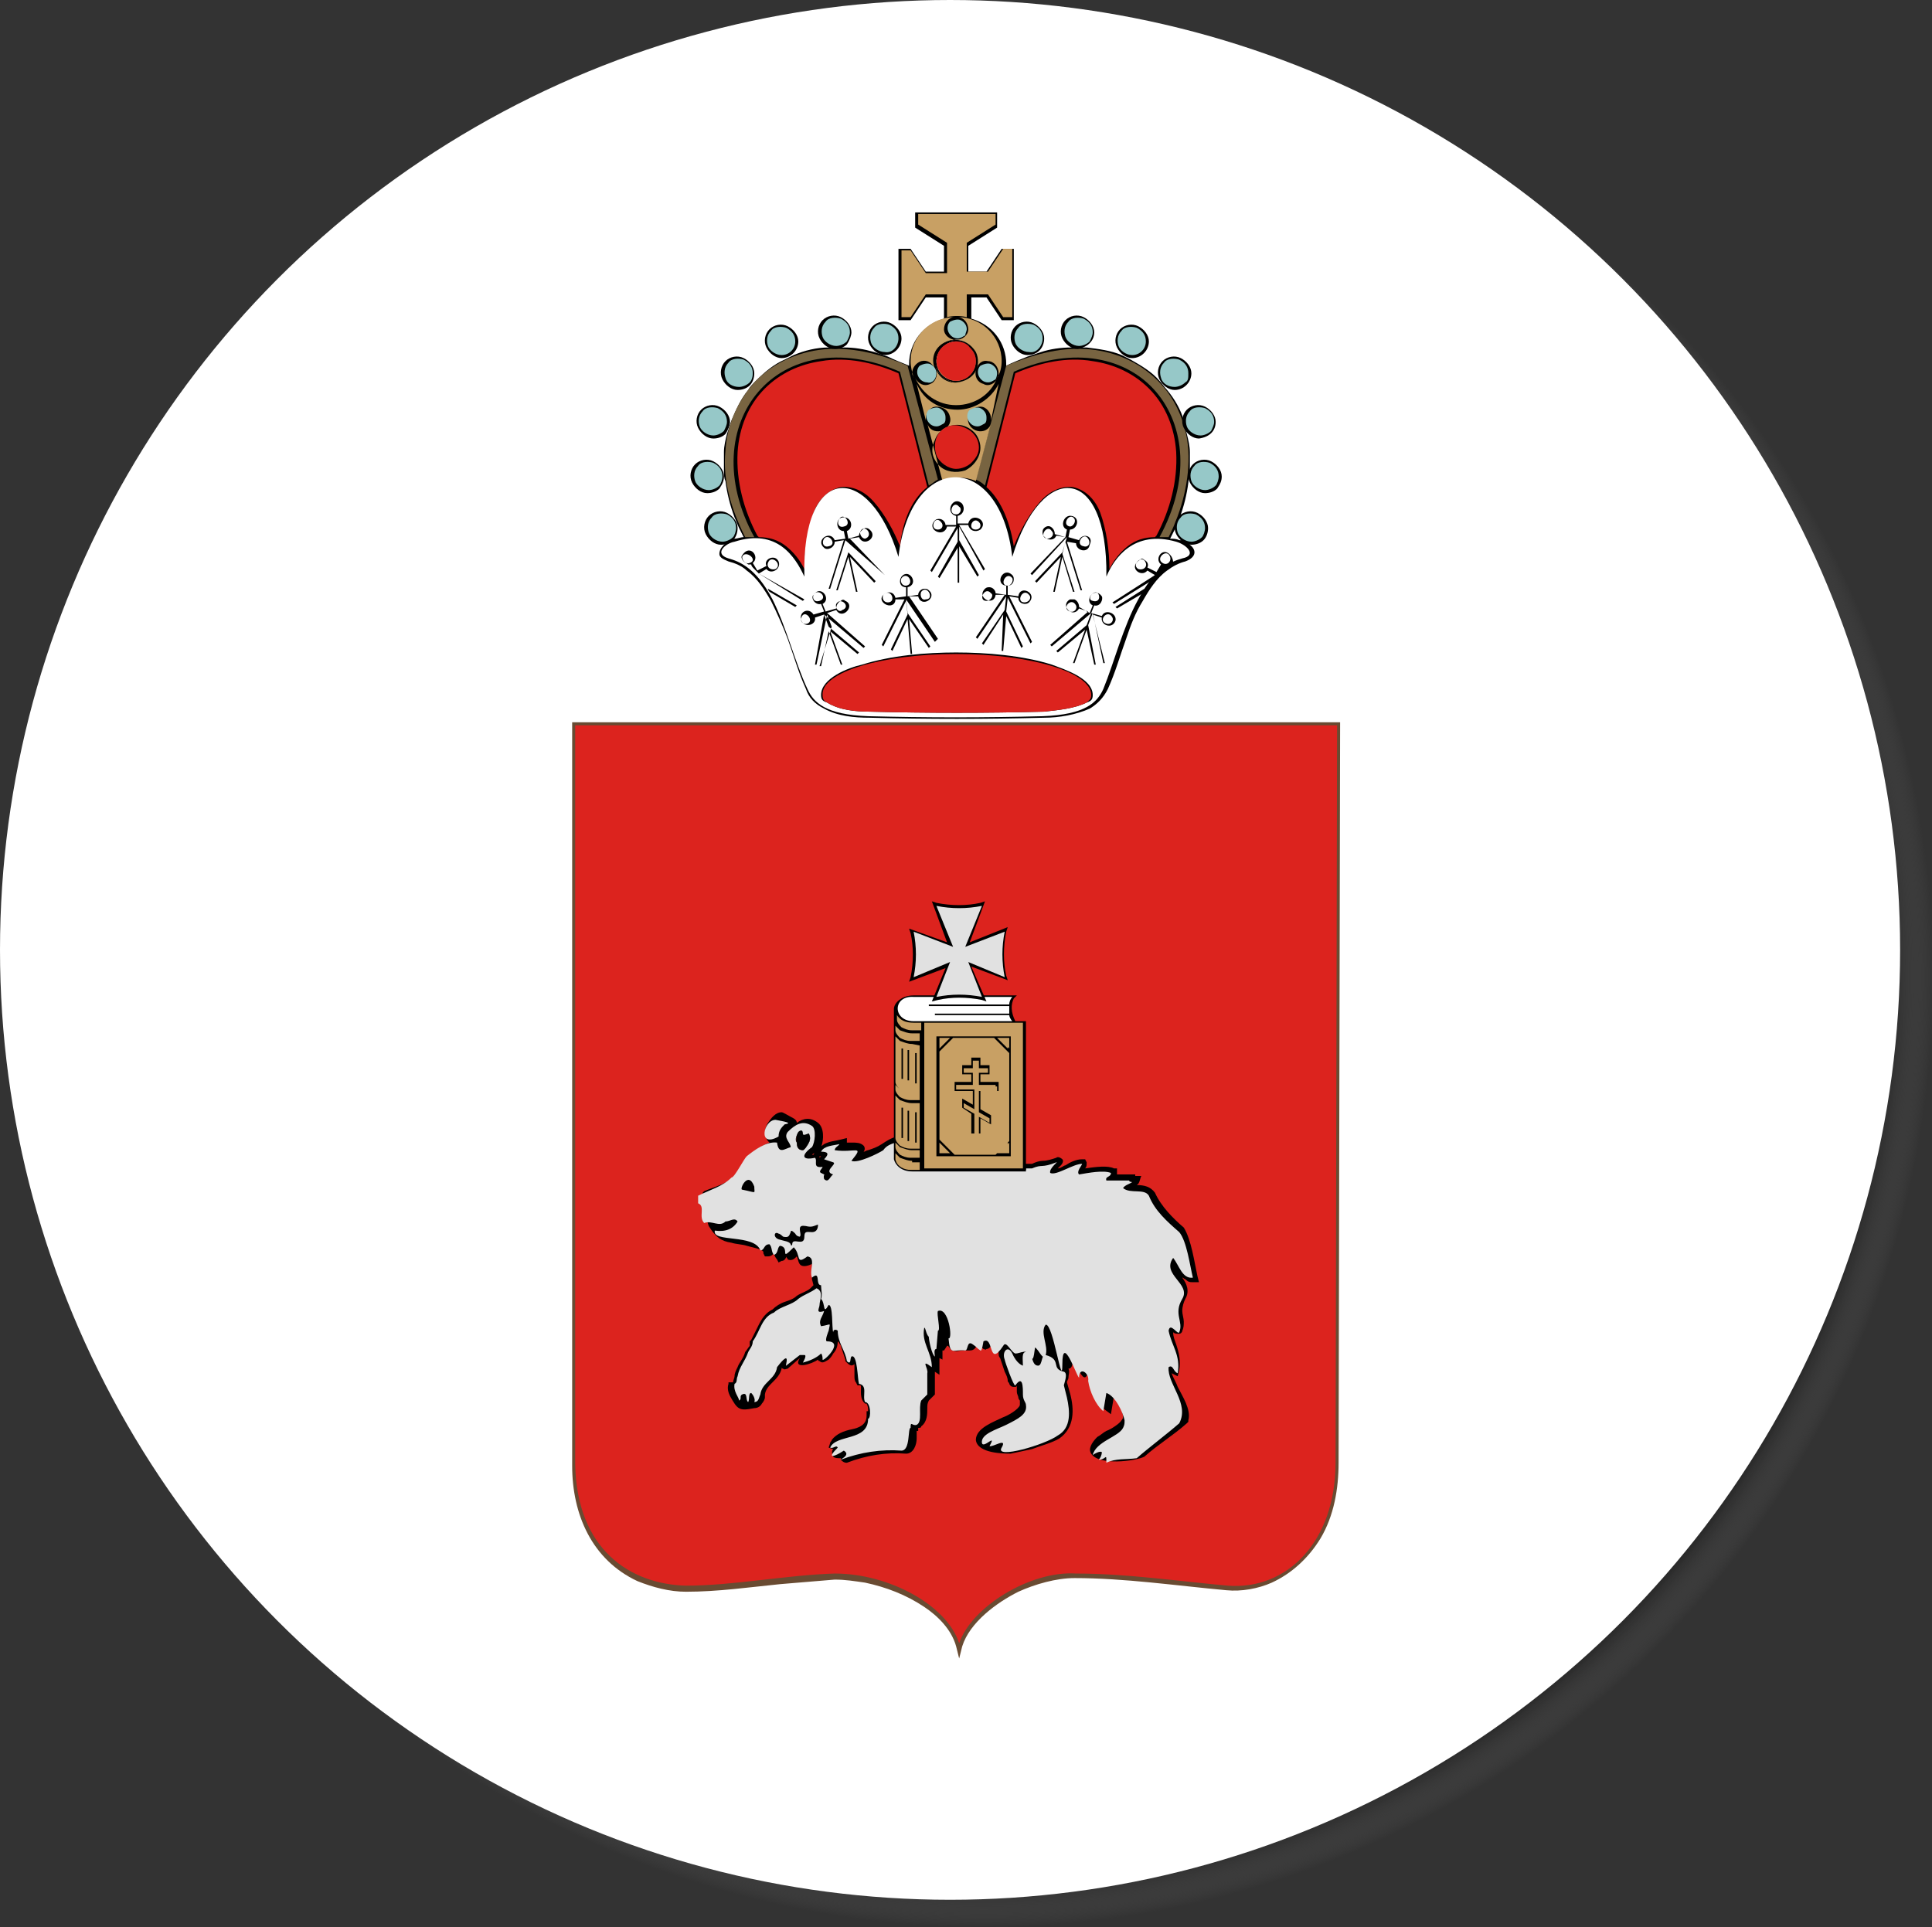 <?xml version="1.0" encoding="utf-8"?>
<!-- Generator: Adobe Illustrator 22.0.1, SVG Export Plug-In . SVG Version: 6.00 Build 0)  -->
<svg version="1.1" id="Слой_1" xmlns="http://www.w3.org/2000/svg" xmlns:xlink="http://www.w3.org/1999/xlink" x="0px" y="0px"
	 viewBox="0 0 127.3 127" style="enable-background:new 0 0 127.3 127;" xml:space="preserve">
<rect x="0" y="0" width="127.3" height="127" fill="#333333" stroke="none"/>
<style type="text/css">
	.st0{fill:url(#SVGID_1_);}
	.st1{fill:#FFFFFF;}
	.st2{fill:#694B32;}
	.st3{fill:#DC231E;}
	.st4{fill:#E1E1E1;}
	.st5{fill:#C8A064;}
	.st6{clip-path:url(#SVGID_3_);}
	.st7{fill:#786441;}
	.st8{fill:#96C8C8;}
</style>
<radialGradient id="SVGID_1_" cx="64.8" cy="2586.747" r="62.6" gradientTransform="matrix(1 0 0 1 0 -2522.347)" gradientUnits="userSpaceOnUse">
	<stop  offset="0.949" style="stop-color:#212121"/>
	<stop  offset="1" style="stop-color:#606060;stop-opacity:0"/>
</radialGradient>
<circle class="st0" cx="64.8" cy="64.4" r="62.6"/>
<circle class="st1" cx="62.6" cy="62.6" r="62.6"/>
<g>
	<path class="st2" d="M88.3,47.6H37.7v49c0,3.2,1.3,6.2,4.3,7.6c1,0.4,2.1,0.7,3.2,0.7h0c2.1,0,4.2-0.3,6.2-0.5
		c1.2-0.1,2.4-0.2,3.6-0.3c0.7,0,1.3,0.1,2,0.2c1.4,0.3,2.7,0.8,3.9,1.6c0.9,0.6,1.8,1.5,2.1,2.6l0.2,0.8l0.2-0.8
		c0.5-1.6,2.3-2.9,3.7-3.6c1.1-0.5,2.5-0.9,3.7-0.9h0c3.3,0,6.7,0.5,10,0.8c1,0.1,2.1-0.1,3-0.5c1.3-0.6,2.4-1.6,3.2-2.9
		c0.9-1.5,1.2-3.3,1.2-5L88.3,47.6z M53.3,75.3c-0.1,0.2-0.3,0.5-0.4,0.5c-0.3,0-0.4-0.2-0.4-0.5c0-0.2-0.1-0.4,0.1-0.7
		c0.1-0.1,0.3-0.2,0.3,0.1c0,0.2,0.3,0,0.4,0C53.4,74.9,53.4,75.1,53.3,75.3L53.3,75.3z M53.3,75.3"/>
	<path class="st3" d="M88.1,47.8H37.9v48.7c0.1,5.6,3.6,7.9,7.3,8c3.1,0,6.6-0.7,9.8-0.8c3.6,0,7.4,2.1,8.2,4.6
		c0.8-2.4,4.7-4.8,7.7-4.6c3.3,0,6.7,0.5,10,0.8c3.9,0.3,7.1-2.9,7.1-8.1L88.1,47.8z M53.3,74.8c0.1,0.1,0.1,0.3,0,0.5
		c-0.1,0.2-0.3,0.5-0.4,0.5c-0.3,0-0.4-0.2-0.4-0.5c0-0.2-0.1-0.4,0.1-0.7c0.1-0.1,0.3-0.2,0.3,0.1C52.9,74.9,53.2,74.7,53.3,74.8
		L53.3,74.8z M53.3,74.8"/>
	<path d="M78.6,84.5l0.4,0l-0.1-0.4c-0.2-0.9-0.4-2.4-0.9-3.2l0,0l0,0c-0.7-0.6-1.5-1.4-1.9-2.3l0,0l0,0c-0.3-0.4-0.7-0.5-1.2-0.5h0
		c0.2-0.1,0.2-0.4,0.3-0.6h-0.4l0-0.1l-1.2,0c0-0.1,0-0.1,0-0.2v-0.2L73.4,77c-0.4-0.2-1.2-0.1-1.9,0c0.1-0.1,0.1-0.2,0.1-0.4
		l-0.1-0.2l-0.2,0c-0.4,0-0.8,0.2-1.1,0.4c-0.1,0-0.3,0.2-0.5,0.2c0,0,0.1-0.1,0.1-0.1l0.1-0.1c0.1-0.1,0.2-0.3,0.1-0.4
		c-0.1-0.1-0.3-0.2-0.4-0.1c-0.3,0.1-0.6,0.2-0.9,0.2c-0.2,0-0.5,0.1-0.7,0.2c-0.1,0-0.2,0-0.3,0l-0.2,0c-0.3-0.1-0.8-0.2-0.9-0.2
		c-0.4-0.1-0.8-0.2-1.2-0.3c-0.2,0-0.4-0.1-0.6-0.2l-0.8-0.2c-0.6-0.2-1.2-0.3-1.8-0.5c-0.1,0-0.3-0.1-0.4-0.1h0
		c-0.3-0.1-0.5-0.1-0.8-0.2l-0.2,0c-0.1,0-0.2,0-0.3-0.1l-0.1,0l-0.2,0l-0.2,0c0,0-0.1,0-0.1,0c-0.1,0-0.2,0-0.3,0c0,0-0.1,0-0.1,0
		c-0.1,0-0.2,0-0.2,0c-0.1,0-0.1,0-0.2,0c-0.4,0.1-0.7,0.3-1,0.5c-0.3,0.2-0.6,0.3-0.9,0.4c-0.1,0-0.2,0.1-0.3,0.1
		c0.1-0.1,0.1-0.3,0-0.4c-0.2-0.2-0.5-0.2-0.7-0.2c-0.1,0-0.2,0-0.4,0c0,0,0,0,0-0.1c0,0,0-0.1,0-0.1V75l-0.4,0.1
		c-0.4,0.1-0.7,0.1-1.1,0.3c-0.1,0.1-0.2,0.1-0.2,0.2c0.2-0.5,0.2-1.3-0.2-1.6c-0.5-0.4-1-0.3-1.4,0c0-0.2-0.2-0.3-0.4-0.4
		c-0.2-0.1-0.5-0.3-0.6-0.3l0,0h0c-0.4,0-0.7,0.4-0.9,0.7c-0.2,0.3-0.3,0.8,0,1.2c0,0,0,0,0.1,0.1c-0.5,0.2-0.9,0.5-1.2,0.7l0,0
		c-0.2,0.1-0.4,0.6-0.5,0.8c-0.1,0.2-0.2,0.3-0.3,0.5l-0.1,0l-0.1,0.1c-0.5,0.6-1.4,0.8-2.1,1.1l-0.1,0.1l0,0.2c0,0.1,0,0.2,0,0.3
		c0,0.1,0,0.1,0,0.2v0.2l0.2,0.1c0,0,0,0,0,0c0.1,0.1,0,0.7,0.2,1.2l0.2,0.3c0.3,0.4,0.6,0.7,1.3,0.8c0.3,0.1,0.7,0.1,1,0.2
		c0.3,0.1,1,0.2,1.1,0.4c0,0,0,0.1,0,0.1l0.1,0.2h0.2c0.2,0,0.3-0.1,0.4-0.2c0,0.1,0.1,0.3,0.2,0.4l0.1,0.2l0.2-0.1
		c0.2,0,0.3-0.2,0.3-0.3c0,0.1,0.1,0.1,0.1,0.2c0.2,0.1,0.4,0,0.5-0.1c0,0,0.1-0.1,0.1-0.1c0.1,0.2,0.1,0.5,0.3,0.6
		c0.2,0.1,0.5,0,0.7-0.1c0,0.1,0,0.3,0,0.4c0,0.2,0,0.4,0,0.6l0.1,0.4l-0.2,0.2c-0.2,0.2-0.6,0.3-0.9,0.5l0,0l0,0
		c-0.2,0.2-0.5,0.3-0.8,0.4c-0.3,0.1-0.6,0.3-0.8,0.5c-0.6,0.3-0.8,0.8-1.1,1.4c-0.1,0.2-0.2,0.4-0.3,0.6l-0.1,0.1l0,0.1
		c0,0.1,0,0.1,0,0.2c-0.1,0.1-0.2,0.3-0.3,0.4l0,0v0c-0.1,0.4-0.4,0.7-0.5,1c-0.1,0.2-0.2,0.4-0.2,0.6c0,0.1-0.1,0.3-0.1,0.4
		L48,91.1l0,0.1c-0.1,0.3,0,0.6,0.1,0.8c0.5,0.9,0.6,1,1.6,0.8c0.2,0,0.4-0.1,0.5-0.3c0.1-0.1,0.2-0.3,0.2-0.4l0-0.1l0-0.1
		c0.1-0.7,0.9-0.9,1.1-1.7l0-0.1c0,0.1,0.1,0.1,0.1,0.1c0.1,0.1,0.2,0,0.3,0l0.8-0.7c-0.5,0.8,0.8,0.4,1.2,0.1c0,0,0,0.1,0.1,0.1
		c0.2,0.2,0.4,0,0.6-0.1c0.1-0.1,0.2-0.2,0.3-0.4c0.2-0.2,0.3-0.5,0.3-0.8l0.1,0.1c0,0.1,0.1,0.1,0.1,0.2c0.1,0.3,0.2,0.6,0.3,0.9
		l0,0.1l0.1,0.1c0.1,0.1,0.3,0.3,0.5,0.1c0,0,0,0,0,0c0,0.1,0,0.2,0,0.3c0,0.2,0,0.4,0,0.5c0,0.1,0,0.3,0.1,0.4l0.1,0.2l0.2,0
		c0,0,0,0,0,0c0.1,0.1-0.1,0.7,0.2,1.1l0.1,0.1l0.1,0c0.1,0.2,0.1,0.3,0.1,0.5h-0.1v0.3c0,0.6-0.5,0.8-1,0.9c-0.5,0.1-1,0.3-1.3,0.7
		c0,0.1-0.1,0.1-0.1,0.2l-0.1,0.3l0.3,0.1h0c-0.1,0.1-0.1,0.3,0,0.5c0.1,0.1,0.3,0.1,0.5,0.1c0,0,0,0,0,0.1c0.1,0.1,0.2,0.2,0.4,0.2
		c1.3-0.5,2.6-0.7,3.9-0.6c0.5,0,0.7-0.6,0.7-1c0-0.1,0-0.3,0-0.4c0,0,0-0.1,0-0.1h0.1v-0.2c0.1,0,0.2,0,0.2-0.1
		c0.4-0.3,0.4-0.8,0.4-1.2c0-0.2,0-0.3,0.1-0.5l0.4-0.4l0-1.5l0.3,0.2l0-0.7c0-0.1,0-0.3,0-0.4l0.2,0.1l0-0.4c0-0.1,0-0.1,0-0.2h0.1
		l0.2-0.3c0.1-0.1,0.2,0.3,0.4,0.3c0.2,0.1,0.4,0,0.6,0c0.2,0,0.3,0,0.5,0c0.3,0,0.4-0.2,0.5-0.4c0.1,0.1,0.3,0.2,0.4,0.3
		c0.1,0,0.1,0.1,0.2,0c0.2,0,0.3-0.2,0.4-0.4c0.1,0.2,0.2,0.5,0.4,0.6l0,0c0,0.2,0,0.3,0.1,0.4c0.1,0.3,0.2,0.6,0.3,0.9
		c0.1,0.2,0.2,0.4,0.2,0.6c0,0.1,0.1,0.1,0.1,0.2c0.1,0.2,0.2,0.2,0.4,0.2c0,0,0.1,0,0.1-0.1c0,0.2,0,0.3,0,0.4
		c0,0.2,0.1,0.3,0.1,0.4c0,0.1,0.1,0.2,0.1,0.2c0,0,0,0,0,0.1c0,0.1,0,0.1,0,0.2c-0.1,0.3-0.8,0.7-1.1,0.8c-0.6,0.3-1.8,0.7-1.8,1.5
		v0c0.1,0.9,1.9,0.9,2.3,0.9c0.5-0.1,0.9-0.2,1.4-0.3c0.5-0.2,1.3-0.4,1.8-0.7c1-0.7,1-1.9,0.7-3l-0.2-0.7c0-0.1,0.1-0.2,0.1-0.3
		c0-0.2,0.1-0.4,0-0.6c0.3,0,0.3-0.5,0.3-0.8v0c0.1,0.1,0.1,0.2,0.1,0.3c0.1,0.2,0.2,0.4,0.2,0.5c0.2,0.3,0.5,1,0.7,0.2
		c0.1,0.7,0.6,2.1,1.1,2.5l0.4,0.3l0.2-1.2c0.3,0.4,0.5,0.8,0.6,1.3c0,0.1,0,0.2-0.1,0.3c-0.1,0.2-0.7,0.6-1,0.7
		c-0.2,0.1-0.4,0.3-0.6,0.4c-0.4,0.4-0.6,0.8-0.4,1.1c0.5,0.8,2.9,0.5,3.5,0.2c0.9-0.8,1.9-1.4,2.8-2.2l0.1-0.1l0-0.1
		c0.2-0.7-0.4-1.6-0.7-2.2c-0.1-0.3-0.3-0.6-0.4-0.9l0,0l0.4,0.2l0.1-0.4c0.1-0.6,0-1.1-0.2-1.7c-0.1-0.3-0.2-0.5-0.2-0.8
		c0.1,0.1,0.2,0.1,0.4,0.1c0.1,0,0.2-0.1,0.2-0.2c0.1-0.2,0.1-0.4,0.1-0.6c0-0.2-0.1-0.5-0.1-0.7c0-0.3,0.1-0.6,0.2-0.8
		c0.3-0.5,0.1-1-0.2-1.4c0.1,0,0.1,0.1,0.2,0.1C78.3,84.5,78.4,84.5,78.6,84.5L78.6,84.5z M54.5,76.8L54.5,76.8L54.5,76.8z
		 M53.3,74.8c0.1,0.1,0.1,0.3,0,0.5c-0.1,0.2-0.3,0.5-0.4,0.5c-0.3,0-0.4-0.2-0.4-0.5c0-0.2-0.1-0.4,0.1-0.7
		c0.1-0.1,0.3-0.2,0.3,0.1C52.9,74.9,53.2,74.7,53.3,74.8L53.3,74.8z M54.1,76.2L54.1,76.2L54,76.3c0,0,0-0.1,0-0.1l0,0H54.1z
		 M53.6,76.1c0,0-0.1,0-0.1,0c0.1-0.1,0.2-0.1,0.2-0.2l0,0L53.6,76.1z M53.6,76.1"/>
	<path class="st4" d="M70.3,92.1l-0.2-0.8c0-0.1,0.3-0.8,0-0.9c-0.9-0.2-0.1-0.8-1.2-1.1c-0.3-0.1-0.2,0.7-0.5,0.7
		c-0.5,0-0.3-1-0.8-0.9c-0.3,0-0.2,0.5-0.2,0.9c0,0-0.4-0.1-0.7-0.8c-0.3-0.6-0.7-0.1-0.5,0.4c0,0.1,0.6,1.8,0.7,1.7
		c0.5-0.7,0.5,0.1,0.5,0.6c0,0.4,0.2,0.5,0.2,0.7c0.1,0.6-0.5,0.9-1.3,1.3c-0.6,0.3-1.7,0.6-1.6,1.2c0.1,0.4,1-0.7,0.5,0.2
		c0.2,0.1,1.2-0.6,0.8,0.1c-0.5,0.8,2.9-0.2,3.7-0.8C70.6,94.1,70.5,93,70.3,92.1L70.3,92.1z M51.1,73.8c-0.8,0-1.2,1.9,0.2,1.1
		c0-0.4,0.2-0.6,0.4-0.8C52.3,74,51.6,73.9,51.1,73.8L51.1,73.8z M77,90.1c0.3-0.2,0.3,0.3,0.6,0.4c0.2-1.2-0.4-1.8-0.6-2.8
		c0.1-0.6,0.6,0.3,0.7,0.1c0.3-0.7-0.4-1.2,0.2-2.2c0.6-1-1.4-1.6-0.6-2.7c0.4,0.5,0.6,1.4,1.3,1.3c-0.2-0.8-0.4-2.4-0.9-3
		c-0.8-0.7-1.6-1.4-2-2.4c-0.3-0.5-1.2-0.1-1.7-0.5c0.1-0.2,0.5-0.3,0.6-0.4c0,0-0.2,0-0.2-0.1l-1.5,0c-0.1-0.3,0.3-0.2,0.3-0.5
		c-0.5-0.2-1.5,0-2.1,0.1c-0.2-0.2,0.2-0.6,0.2-0.7c-0.6,0-1.7,0.8-2.1,0.6c-0.1-0.3,0.6-0.8,0.4-0.7c-1,0.4-0.9,0.1-1.6,0.4
		c-0.1,0-0.2,0-0.4,0v0.1h-7.5c-0.2,0-0.4,0-0.6-0.1c-0.1,0-0.1-0.1-0.2-0.1c0,0-0.1,0-0.1-0.1c0,0-0.1-0.1-0.1-0.1c0,0,0,0,0-0.1
		l0,0c0,0,0,0,0,0l0,0c0-0.1-0.1-0.1-0.1-0.2c0,0,0,0,0,0c0,0,0,0,0-0.1c0-0.1,0-0.1,0-0.2v-0.8c-0.3,0.1-0.6,0.2-0.8,0.5
		c-0.3,0.2-1.7,0.9-2.1,0.7c0.9-1.1,0.2-0.5-1.1-0.7c0-0.2,0.3-0.3,0.3-0.4c-0.4,0.1-1,0.1-1.2,0.5c0.4,0,0.6,0.1,0.2,0.5l0.6,0.2
		c0.3,0.1-0.7,0.6,0,0.8c-0.2,0.1-0.3,0.6-0.6,0.3c-0.1-0.4,0.2-0.2-0.2-0.4c-0.2-0.1,0.1-0.3,0.1-0.4c-0.7,0.1-0.3-0.4-0.5-0.6
		c-0.9,0.2-0.9-0.2-0.2-0.7c0.2-0.3,0.3-1.2,0-1.4c-0.6-0.4-1.1-0.1-1.6,0.4c-0.3,0.4,0.2,0.7,0.2,1c-0.4,0.1-0.8,0.5-0.9-0.3
		c-0.7-0.1-1.5,0.5-2,0.9c-0.2,0.2-0.8,1.4-1,1.4c-0.6,0.6-1.4,0.8-2.2,1.2c0,0.2,0,0.3,0,0.5c0.5,0.2,0,0.9,0.4,1.3
		c0.5-0.2,1,0.3,1.4-0.1c0.3,0,0.6-0.3,0.8,0c-0.3,0.5-0.8,0.7-1.5,0.6c-0.2,0.8,2.6,0.2,3,1.3c0.3,0,0.2-0.4,0.6-0.4
		c0.2,0.2,0.1,0.5,0.3,0.7c0.3-0.1,0.2-0.5,0.4-0.6c0.7,0.1-0.1,1.1,0.9,0.1c0.5,0.5,0.1,1.2,0.9,0.6c0.6,0.1,0.1,0.9,0.3,1.4
		c0.6-0.5,0.2,0.5,0.6,0.5c0,0.3,0.1,0.6,0,0.9c0.3,0.3,0.1,1.1,0.5,0.4c0.3,0,0.2,1.5,0.3,1.8c0-0.2,0.2-0.2,0.3-0.1
		c0,0.8,0.5,1.3,0.6,2c0.3,0.3,0.2-0.2,0.3-0.3c0.4-0.2,0.4,1.5,0.5,1.8c0.6,0.1,0.2,0.8,0.4,1.2c0.4,0,0.4,1.1,0.2,1.1
		c0,1.5-2.1,1-2.5,1.9c0.2,0.1,0.4-0.2,0.5,0c-0.8,0.8-0.2,0.6,0.4,0.2c0.5,0.3-0.3,0.6-0.2,0.6c1.3-0.5,2.7-0.7,4-0.6
		c0.6,0,0.4-1.5,0.6-1.5c0-0.5,0.1-0.1,0.4-0.2c0.4-0.2,0.1-1.1,0.3-1.6l0.4-0.4l0-1.4c0.1-0.3-0.5-1,0.3-0.4c0-1-0.7-1.6-0.5-2.6
		c0.1,0,0.1,0.4,0.3,0.6c0,0.2,0.2,1.2,0.4,1.3c0-0.1-0.1-0.5,0.1-0.5l0.1-1.2c0.2,0-0.1-1.1,0-1.3c0.7-0.3,1,1.9,0.7,1.8
		c0.1,1.2,0.3,0.7,1.1,0.8c0.2,0,0.1-0.7,0.5-0.4c0.3,0.2,0.2,0.2,0.5,0.4c0.1,0.1,0.2-0.6,0.2-0.6c0.7-0.4,0.3,1.8,1.3,0.3
		c0.2-0.4,0.5,0.4,0.8,0.5c0.2,0,0.4-0.1,0.5-0.1c0.6-0.2,0.6,1.3,0.8-0.3c0.3,0.2,0.5,0.9,0.7,0.5c0.2-0.6-0.4-1.5,0-2
		c0.5-0.1,1.1,4.4,1.1,2.6c0-2,0.9,0.7,1.1,0.9c0-0.8,0.7-0.3,0.6,0.2c0.1,0.7,0.5,1.6,1,2l0.2-1.2c0.6,0.2,1.1,1.3,1.2,1.8
		c0,0.2,0,0.3-0.1,0.5c-0.3,0.6-1.8,0.9-2,1.8c0.1-0.1,0.5-0.3,0.6-0.2c0,0.2-0.1,0.4-0.2,0.5c0.5,0,0.5-0.5,0.5,0.2
		c0.6-0.3,1.3-0.2,2-0.3c0.8-0.7,2-1.6,2.8-2.3C78.4,92.5,76.9,91.2,77,90.1L77,90.1z M48.9,78.4c-0.2,0,0.4-1.3,0.8-0.2
		C49.7,78.7,49.9,78.6,48.9,78.4L48.9,78.4z M52.6,74.7c0.1-0.1,0.3-0.2,0.3,0.1c0,0.2,0.3,0,0.4,0c0.1,0.1,0.1,0.3,0,0.5
		c-0.1,0.2-0.3,0.5-0.4,0.5c-0.3,0-0.4-0.2-0.4-0.5C52.4,75.2,52.4,74.9,52.6,74.7L52.6,74.7z M53.5,81.2c-0.3,0-0.5-0.1-0.5,0.3
		c0,0.7-0.8,0-0.8,0.5c0,0.1-0.1,0.1-0.1,0c-0.1-0.2-0.4-0.2-0.7-0.3c-0.5-0.1-0.4-0.6-0.1-0.4c0.1,0,0.3,0.2,0.3,0.2
		c0.4,0.1,0.4-0.1,0.5-0.3c0-0.2,0.2,0,0.3,0.1c0.1,0.2,0.3,0.2,0.3,0.2c0.1-0.1,0-0.3,0-0.5c0-0.3,0.3-0.2,0.4-0.2
		c0.4,0.1,0.5,0,0.8-0.1C53.9,81.1,53.7,81.2,53.5,81.2L53.5,81.2z M54.5,88.4c-0.2,0,0.1-0.7,0.1-0.7c0.1-0.6,0.2-0.4-0.5-0.3
		c-0.2-0.4,0.1-0.6,0.2-1C53.7,86.6,54,86.2,54,86c0-0.3,0.3-0.9-0.2-1.1c-0.4,0.3-0.8,0.4-1.2,0.7c-0.4,0.4-1.2,0.5-1.6,0.9
		c-0.8,0.3-0.9,1.2-1.4,1.9c0,0.3-0.2,0.5-0.3,0.7c-0.2,0.6-0.6,1-0.7,1.6c-0.1,0.2,0,0.4-0.2,0.5c-0.1,0.5,0.3,0.9,0.3,1.1
		c0.2-0.1,0-0.3,0.2-0.4c0.4-0.2,0.2,0.4,0.4,0.5c0.1-0.2,0-0.6,0.2-0.6c0.1,0.1,0.3,0.4,0.2,0.6c0.3,0,0.3-0.3,0.4-0.5
		c0.1-0.8,1-1,1.1-1.8c1-1.3,0.5,0,0.6-0.1l0.9-0.7l0.3,0c0.2,0-0.1,0.5-0.1,0.5c0.4-0.1,0.9-0.3,1.2-0.6c0.1,0.1,0.1,0.3,0.1,0.4
		C54.2,89.8,55.7,88.4,54.5,88.4L54.5,88.4z M54.5,88.4"/>
	<path d="M53.3,75.3c-0.1,0.2-0.3,0.5-0.4,0.5c-0.3,0-0.4-0.2-0.4-0.5c0-0.2-0.1-0.4,0.1-0.7c0.1-0.1,0.3-0.2,0.3,0.1
		c0,0.2,0.3,0,0.4,0C53.4,74.9,53.4,75.1,53.3,75.3L53.3,75.3z M53.3,75.3"/>
	<path d="M66.9,67.3h0.7v9.9h-7.5c-0.7,0-1.1-0.4-1.2-0.8c0-0.1,0-0.1,0-0.2v-9.7c0-0.4,0.5-0.9,1.3-0.9l6.8,0l-0.2,0.2
		C66.6,66.2,66.6,66.7,66.9,67.3L66.9,67.3L66.9,67.3z M66.9,67.3"/>
	<path class="st5" d="M61.9,75.3V76h0.7L61.9,75.3z M61.9,68.4v0.7l0.7-0.7H61.9z M65.6,71.8v-0.3h-1.2v-0.8h0.6v-0.3h-0.6v-0.5
		h-0.3v0.5h-0.6v0.3h0.6v0.8H63v0.3h1.2v1.3l-0.7-0.4V73l0.7,0.4v1.3h0.3v-1.1l0.7,0.4v-0.3l-0.7-0.4v-1.4L65.6,71.8L65.6,71.8z
		 M65.7,68.4l0.7,0.7v-0.7H65.7z M65.6,71.8v-0.3h-1.2v-0.8h0.6v-0.3h-0.6v-0.5h-0.3v0.5h-0.6v0.3h0.6v0.8H63v0.3h1.2v1.3l-0.7-0.4
		V73l0.7,0.4v1.3h0.3v-1.1l0.7,0.4v-0.3l-0.7-0.4v-1.4L65.6,71.8L65.6,71.8z M65.5,68.4h-2.7l-0.9,0.9v5.8l0.3,0.3l0.7,0.7h2.7
		l0.9-0.9v-5.8L65.5,68.4z M65.8,71.9h-1.2v1.2l0.7,0.4v0.6l-0.7-0.4v1H64v-1.3L63.4,73v-0.6l0.7,0.4v-0.9h-1.2v-0.6H64v-0.5h-0.6
		v-0.6H64v-0.5h0.6v0.5h0.6v0.6h-0.6v0.5h1.2L65.8,71.9L65.8,71.9z M64.5,70.7h0.6v-0.3h-0.6v-0.5h-0.3v0.5h-0.6v0.3h0.6v0.8H63v0.3
		h1.2v1.3l-0.7-0.4V73l0.7,0.4v1.3h0.3v-1.1l0.7,0.4v-0.3l-0.7-0.4v-1.4h1.2v-0.3h-1.2L64.5,70.7L64.5,70.7z M65.7,76h0.7v-0.7
		L65.7,76z M66.5,76v-0.7L65.7,76H66.5z M62.8,68.4l-0.9,0.9v5.8l0.3,0.3l0.7,0.7h2.7l0.9-0.9v-5.8l-0.9-0.9L62.8,68.4L62.8,68.4z
		 M65.8,71.9h-1.2v1.2l0.7,0.4v0.6l-0.7-0.4v1H64v-1.3L63.4,73v-0.6l0.7,0.4v-0.9h-1.2v-0.6H64v-0.5h-0.6v-0.6H64v-0.5h0.6v0.5h0.6
		v0.6h-0.6v0.5h1.2L65.8,71.9L65.8,71.9z M65.7,68.4l0.7,0.7v-0.7H65.7z M64.5,70.7h0.6v-0.3h-0.6v-0.5h-0.3v0.5h-0.6v0.3h0.6v0.8
		H63v0.3h1.2v1.3l-0.7-0.4V73l0.7,0.4v1.3h0.3v-1.1l0.7,0.4v-0.3l-0.7-0.4v-1.4h1.2v-0.3h-1.2L64.5,70.7L64.5,70.7z M61.9,68.4v0.7
		l0.7-0.7H61.9z M61.9,76h0.7l-0.7-0.7V76z M60.9,67.4V77h6.5v-9.6L60.9,67.4L60.9,67.4z M61.7,76.2v-7.9h4.9v7.9L61.7,76.2
		L61.7,76.2z M66.5,76v-0.7L65.7,76H66.5z M62.8,68.4l-0.9,0.9v5.8l0.3,0.3l0.7,0.7h2.7l0.9-0.9v-5.8l-0.9-0.9L62.8,68.4L62.8,68.4z
		 M65.8,71.9h-1.2v1.2l0.7,0.4v0.6l-0.7-0.4v1H64v-1.3L63.4,73v-0.6l0.7,0.4v-0.9h-1.2v-0.6H64v-0.5h-0.6v-0.6H64v-0.5h0.6v0.5h0.6
		v0.6h-0.6v0.5h1.2L65.8,71.9L65.8,71.9z M66.5,69.1v-0.7h-0.7L66.5,69.1z M64.5,70.7h0.6v-0.3h-0.6v-0.5h-0.3v0.5h-0.6v0.3h0.6v0.8
		H63v0.3h1.2v1.3l-0.7-0.4V73l0.7,0.4v1.3h0.3v-1.1l0.7,0.4v-0.3l-0.7-0.4v-1.4h1.2v-0.3h-1.2V70.7z M61.9,68.4v0.7l0.7-0.7H61.9z
		 M61.9,76h0.7l-0.7-0.7V76z M61.9,75.3V76h0.7L61.9,75.3z M61.9,68.4v0.7l0.7-0.7H61.9z M65.6,71.8v-0.3h-1.2v-0.8h0.6v-0.3h-0.6
		v-0.5h-0.3v0.5h-0.6v0.3h0.6v0.8H63v0.3h1.2v1.3l-0.7-0.4V73l0.7,0.4v1.3h0.3v-1.1l0.7,0.4v-0.3l-0.7-0.4v-1.4L65.6,71.8L65.6,71.8
		z M65.7,68.4l0.7,0.7v-0.7H65.7z M65.6,71.8v-0.3h-1.2v-0.8h0.6v-0.3h-0.6v-0.5h-0.3v0.5h-0.6v0.3h0.6v0.8H63v0.3h1.2v1.3l-0.7-0.4
		V73l0.7,0.4v1.3h0.3v-1.1l0.7,0.4v-0.3l-0.7-0.4v-1.4L65.6,71.8L65.6,71.8z M65.5,68.4h-2.7l-0.9,0.9v5.8l0.3,0.3l0.7,0.7h2.7
		l0.9-0.9v-5.8L65.5,68.4z M65.8,71.9h-1.2v1.2l0.7,0.4v0.6l-0.7-0.4v1H64v-1.3L63.4,73v-0.6l0.7,0.4v-0.9h-1.2v-0.6H64v-0.5h-0.6
		v-0.6H64v-0.5h0.6v0.5h0.6v0.6h-0.6v0.5h1.2L65.8,71.9L65.8,71.9z M64.5,70.7h0.6v-0.3h-0.6v-0.5h-0.3v0.5h-0.6v0.3h0.6v0.8H63v0.3
		h1.2v1.3l-0.7-0.4V73l0.7,0.4v1.3h0.3v-1.1l0.7,0.4v-0.3l-0.7-0.4v-1.4h1.2v-0.3h-1.2L64.5,70.7L64.5,70.7z M65.7,76h0.7v-0.7
		L65.7,76z M65.7,76h0.7v-0.7L65.7,76z M65.6,71.8v-0.3h-1.2v-0.8h0.6v-0.3h-0.6v-0.5h-0.3v0.5h-0.6v0.3h0.6v0.8H63v0.3h1.2v1.3
		l-0.7-0.4V73l0.7,0.4v1.3h0.3v-1.1l0.7,0.4v-0.3l-0.7-0.4v-1.4L65.6,71.8L65.6,71.8z M65.6,71.8v-0.3h-1.2v-0.8h0.6v-0.3h-0.6v-0.5
		h-0.3v0.5h-0.6v0.3h0.6v0.8H63v0.3h1.2v1.3l-0.7-0.4V73l0.7,0.4v1.3h0.3v-1.1l0.7,0.4v-0.3l-0.7-0.4v-1.4L65.6,71.8L65.6,71.8z
		 M65.5,68.4h-2.7l-0.9,0.9v5.8l0.3,0.3l0.7,0.7h2.7l0.9-0.9v-5.8L65.5,68.4z M65.8,71.9h-1.2v1.2l0.7,0.4v0.6l-0.7-0.4v1H64v-1.3
		L63.4,73v-0.6l0.7,0.4v-0.9h-1.2v-0.6H64v-0.5h-0.6v-0.6H64v-0.5h0.6v0.5h0.6v0.6h-0.6v0.5h1.2L65.8,71.9L65.8,71.9z M64.5,70.7
		h0.6v-0.3h-0.6v-0.5h-0.3v0.5h-0.6v0.3h0.6v0.8H63v0.3h1.2v1.3l-0.7-0.4V73l0.7,0.4v1.3h0.3v-1.1l0.7,0.4v-0.3l-0.7-0.4v-1.4h1.2
		v-0.3h-1.2L64.5,70.7L64.5,70.7z M65.7,68.4l0.7,0.7v-0.7H65.7z M61.9,68.4v0.7l0.7-0.7H61.9z M61.9,75.3V76h0.7L61.9,75.3z
		 M65.6,71.8v-0.3h-1.2v-0.8h0.6v-0.3h-0.6v-0.5h-0.3v0.5h-0.6v0.3h0.6v0.8H63v0.3h1.2v1.3l-0.7-0.4V73l0.7,0.4v1.3h0.3v-1.1
		l0.7,0.4v-0.3l-0.7-0.4v-1.4L65.6,71.8L65.6,71.8z M65.6,71.8v-0.3h-1.2v-0.8h0.6v-0.3h-0.6v-0.5h-0.3v0.5h-0.6v0.3h0.6v0.8H63v0.3
		h1.2v1.3l-0.7-0.4V73l0.7,0.4v1.3h0.3v-1.1l0.7,0.4v-0.3l-0.7-0.4v-1.4L65.6,71.8L65.6,71.8z M65.7,76h0.7v-0.7L65.7,76z
		 M65.6,71.8v-0.3h-1.2v-0.8h0.6v-0.3h-0.6v-0.5h-0.3v0.5h-0.6v0.3h0.6v0.8H63v0.3h1.2v1.3l-0.7-0.4V73l0.7,0.4v1.3h0.3v-1.1
		l0.7,0.4v-0.3l-0.7-0.4v-1.4L65.6,71.8L65.6,71.8z M65.6,71.8v-0.3h-1.2v-0.8h0.6v-0.3h-0.6v-0.5h-0.3v0.5h-0.6v0.3h0.6v0.8H63v0.3
		h1.2v1.3l-0.7-0.4V73l0.7,0.4v1.3h0.3v-1.1l0.7,0.4v-0.3l-0.7-0.4v-1.4L65.6,71.8L65.6,71.8z M65.5,68.4h-2.7l-0.9,0.9v5.8l0.3,0.3
		l0.7,0.7h2.7l0.9-0.9v-5.8L65.5,68.4z M65.8,71.9h-1.2v1.2l0.7,0.4v0.6l-0.7-0.4v1H64v-1.3L63.4,73v-0.6l0.7,0.4v-0.9h-1.2v-0.6H64
		v-0.5h-0.6v-0.6H64v-0.5h0.6v0.5h0.6v0.6h-0.6v0.5h1.2L65.8,71.9L65.8,71.9z M64.5,70.7h0.6v-0.3h-0.6v-0.5h-0.3v0.5h-0.6v0.3h0.6
		v0.8H63v0.3h1.2v1.3l-0.7-0.4V73l0.7,0.4v1.3h0.3v-1.1l0.7,0.4v-0.3l-0.7-0.4v-1.4h1.2v-0.3h-1.2L64.5,70.7L64.5,70.7z M65.7,68.4
		l0.7,0.7v-0.7H65.7z M61.9,68.4v0.7l0.7-0.7H61.9z M61.9,75.3V76h0.7L61.9,75.3z M61.9,68.4v0.7l0.7-0.7H61.9z M65.6,71.8v-0.3
		h-1.2v-0.8h0.6v-0.3h-0.6v-0.5h-0.3v0.5h-0.6v0.3h0.6v0.8H63v0.3h1.2v1.3l-0.7-0.4V73l0.7,0.4v1.3h0.3v-1.1l0.7,0.4v-0.3l-0.7-0.4
		v-1.4L65.6,71.8L65.6,71.8z M65.6,71.8v-0.3h-1.2v-0.8h0.6v-0.3h-0.6v-0.5h-0.3v0.5h-0.6v0.3h0.6v0.8H63v0.3h1.2v1.3l-0.7-0.4V73
		l0.7,0.4v1.3h0.3v-1.1l0.7,0.4v-0.3l-0.7-0.4v-1.4L65.6,71.8L65.6,71.8z M65.5,68.4h-2.7l-0.9,0.9v5.8l0.3,0.3l0.7,0.7h2.7l0.9-0.9
		v-5.8L65.5,68.4z M65.8,71.9h-1.2v1.2l0.7,0.4v0.6l-0.7-0.4v1H64v-1.3L63.4,73v-0.6l0.7,0.4v-0.9h-1.2v-0.6H64v-0.5h-0.6v-0.6H64
		v-0.5h0.6v0.5h0.6v0.6h-0.6v0.5h1.2L65.8,71.9L65.8,71.9z M64.5,70.7h0.6v-0.3h-0.6v-0.5h-0.3v0.5h-0.6v0.3h0.6v0.8H63v0.3h1.2v1.3
		l-0.7-0.4V73l0.7,0.4v1.3h0.3v-1.1l0.7,0.4v-0.3l-0.7-0.4v-1.4h1.2v-0.3h-1.2L64.5,70.7L64.5,70.7z M65.7,68.4l0.7,0.7v-0.7H65.7z
		 M65.7,76h0.7v-0.7L65.7,76z M61.9,75.3V76h0.7L61.9,75.3z M61.9,75.3"/>
	<path class="st1" d="M60.2,65.7h6.5c-0.1,0.1-0.2,0.3-0.2,0.5h-5.3v0.1h5.3c0,0.2,0,0.3,0,0.5h-4.9v0.1h4.9c0,0.1,0.1,0.3,0.2,0.4
		h-6.5C58.8,67.3,58.8,65.6,60.2,65.7L60.2,65.7z M60.2,65.7"/>
	<path d="M62.4,62.1l-1-2.7l0.3,0.1c1,0.2,2,0.2,2.9,0l0.3-0.1l-1,2.7l2.5-1l-0.1,0.3c-0.2,1-0.2,2,0,2.9l0.1,0.3l-2.4-0.9L65,66
		l-0.3-0.1c-1-0.2-2-0.2-2.9,0L61.4,66l0.9-2.2l-2.4,0.9l0.1-0.3c0.2-1,0.2-2,0-2.9l-0.1-0.3L62.4,62.1z M62.4,62.1"/>
	<path class="st4" d="M60.2,61.4l2.6,1l-1.1-2.7c1,0.2,2,0.2,3,0l-1.1,2.7l2.6-1c-0.2,1-0.2,2,0,3l-2.4-1l0.9,2.3c-1-0.2-2-0.2-3,0
		l0.9-2.3l-2.4,1C60.4,63.4,60.4,62.4,60.2,61.4L60.2,61.4z M60.2,61.4"/>
	<path class="st5" d="M60.2,67.4c-0.6,0-0.9-0.2-1.1-0.5c0,0.1,0,0.2,0,0.3v0c0,0.2,0.2,0.4,0.3,0.5c0.2,0.1,0.4,0.2,0.7,0.2h0.6
		v-0.5H60.2z M60.1,68.1c-0.3,0-0.5-0.1-0.8-0.2c-0.1-0.1-0.2-0.2-0.3-0.3c0,0.1,0,0.2,0,0.3v0c0,0.2,0.2,0.4,0.3,0.5
		c0.2,0.1,0.4,0.2,0.7,0.2h0.6v-0.5L60.1,68.1L60.1,68.1z M60.1,68.8c-0.3,0-0.5-0.1-0.8-0.2c-0.1-0.1-0.2-0.2-0.3-0.3v2.8
		c0,0.1,0,0.1,0,0.2c0,0.2,0.2,0.4,0.3,0.5c0.2,0.1,0.4,0.2,0.7,0.2h0.6v-3.1L60.1,68.8L60.1,68.8z M59.5,71.1h-0.1v-2h0.1V71.1z
		 M59.9,71.2h-0.1v-2h0.1V71.2L59.9,71.2z M60.4,71.4h-0.1v-2h0.1V71.4z M60.1,72c-0.3,0-0.5-0.1-0.8-0.2c-0.1-0.1-0.2-0.2-0.3-0.3
		c0,0.1,0,0.2,0,0.3v0c0,0.2,0.2,0.4,0.3,0.5c0.2,0.1,0.4,0.2,0.7,0.2h0.6V72L60.1,72L60.1,72z M60.1,72.7c-0.3,0-0.5-0.1-0.8-0.2
		c-0.1-0.1-0.2-0.2-0.3-0.3v2.5c0,0.1,0,0.2,0,0.2l0,0.1c0,0.2,0.2,0.4,0.3,0.5c0.2,0.1,0.4,0.2,0.7,0.2h0.6v-3L60.1,72.7L60.1,72.7
		z M59.5,75h-0.1v-2h0.1V75z M59.9,75.2h-0.1v-2h0.1V75.2z M60.4,75.3h-0.1v-2h0.1V75.3z M60.1,75.8c-0.3,0-0.5-0.1-0.8-0.2
		c-0.1-0.1-0.2-0.2-0.3-0.3c0,0.1,0,0.2,0,0.3v0c0,0.2,0.2,0.4,0.3,0.5c0.2,0.1,0.4,0.2,0.7,0.2h0.6v-0.5H60.1L60.1,75.8z
		 M60.1,76.5c-0.3,0-0.5-0.1-0.8-0.2c-0.1-0.1-0.2-0.2-0.3-0.3v0.2c0,0.1,0,0.1,0,0.2c0.1,0.5,0.6,0.7,1,0.7h0.6v-0.5H60.1
		L60.1,76.5z M60.1,76.5"/>
	<g>
		<defs>
			<rect id="SVGID_2_" x="37.7" y="13.9" width="50.8" height="95.3"/>
		</defs>
		<clipPath id="SVGID_3_">
			<use xlink:href="#SVGID_2_"  style="overflow:visible;"/>
		</clipPath>
		<path class="st6" d="M61.8,23.8c0-0.5,0.3-1,0.8-1.2c0.5-0.2,1-0.1,1.4,0.3c0.4,0.4,0.5,0.9,0.3,1.4c-0.2,0.5-0.7,0.8-1.2,0.8
			C62.3,25.1,61.8,24.5,61.8,23.8L61.8,23.8z M61.8,23.8"/>
		<path class="st6" d="M78.4,35.9c-0.1-0.1-0.2-0.2-0.3-0.2c-0.1-0.1-0.2-0.1-0.4-0.1c-0.2-0.1-0.4-0.1-0.6-0.1
			c0.1-0.2,0.2-0.4,0.3-0.6c0.1-0.2,0.2-0.5,0.3-0.7c0.3-0.8,0.5-1.6,0.6-2.4c0-0.2,0.1-0.5,0.1-0.8c0-0.4,0-0.8,0-1.2
			c0-0.4-0.1-0.8-0.2-1.2c-0.1-0.3-0.1-0.6-0.2-0.9c-0.2-0.7-0.6-1.4-1.1-2c-0.2-0.2-0.3-0.4-0.5-0.6l0,0c-0.5-0.6-1.2-1-1.9-1.4
			c-0.2-0.1-0.4-0.2-0.6-0.3c-0.7-0.3-1.5-0.4-2.3-0.5l-0.1,0c-0.3,0-0.6,0-0.9,0c-0.7,0-1.4,0.1-2,0.3c-0.3,0.1-0.6,0.2-0.9,0.3
			c-0.5,0.2-1,0.4-1.4,0.6c0,0,0-0.1,0-0.1c0-1.4-0.9-2.6-2.3-3v-1.4H65l1,1.5h0.8v-4.7H66l-1,1.5h-1.2v-1.7l1.9-1.2v-1h-5.4v1
			l1.9,1.2v1.7h-1.2l-1-1.5h-0.8v4.7h0.8l1-1.5h1.2v1.4c-1.4,0.4-2.3,1.6-2.3,3c0,0,0,0.1,0,0.1c-0.5-0.2-1-0.4-1.4-0.6
			c-0.3-0.1-0.6-0.2-0.9-0.3c-0.7-0.2-1.3-0.3-2-0.3c-0.3,0-0.6,0-0.9,0l-0.1,0c-0.8,0-1.6,0.2-2.3,0.5c-0.2,0.1-0.4,0.2-0.6,0.3
			c-0.7,0.3-1.3,0.8-1.9,1.4l0,0c-0.2,0.2-0.4,0.4-0.5,0.6c-0.5,0.6-0.8,1.3-1.1,2c-0.1,0.3-0.2,0.6-0.3,0.9
			c-0.1,0.4-0.2,0.8-0.2,1.2c0,0.4,0,0.8,0,1.2c0,0.3,0,0.5,0.1,0.7c0.1,0.8,0.3,1.6,0.6,2.4c0.1,0.2,0.2,0.5,0.3,0.7
			c0.1,0.2,0.2,0.4,0.3,0.6c-0.2,0-0.4,0.1-0.6,0.1c-0.2,0.1-0.5,0.2-0.7,0.4c-0.2,0.2-0.3,0.4-0.3,0.6c0,0.3,0.4,0.4,0.6,0.5
			c0.4,0.1,0.9,0.3,1.2,0.6c0.7,0.5,1.2,1.3,1.6,2c0.4,0.8,0.8,1.7,1.1,2.5c0.4,1.1,0.7,2.2,1.2,3.3c0.2,0.6,0.6,1,1.2,1.3
			c0.9,0.5,2,0.6,3,0.6c3.8,0.1,7.7,0.1,11.5,0c1,0,2.1-0.2,3-0.6c0.5-0.3,0.9-0.7,1.2-1.3c0.5-1.1,0.8-2.2,1.2-3.3
			c0.3-0.9,0.6-1.7,1.1-2.5c0.4-0.7,0.9-1.5,1.6-2c0.4-0.3,0.8-0.5,1.2-0.6C78.9,36.7,78.8,36.2,78.4,35.9L78.4,35.9z M61.6,23.8
			c0-0.7,0.5-1.3,1.3-1.4c0.7-0.1,1.4,0.4,1.5,1.1c0.1,0.7-0.3,1.4-1,1.6c-0.7,0.2-1.4-0.1-1.7-0.8c0,0,0,0,0,0
			C61.7,24.2,61.6,24,61.6,23.8L61.6,23.8z M61.6,23.8"/>
	</g>
	<path class="st7" d="M78.3,29.7c-0.1-1.7-0.8-3.4-2-4.6c-1.3-1.3-3-2-4.8-2.1c-1.8-0.1-3.5,0.4-5.2,1.1l-2,7.5
		c0.2,0.1,0.4,0.2,0.6,0.4l1.9-7.5c8.1-3.5,13.7,3.4,9.6,10.9c0.2,0,0.4,0,0.6,0C77.9,33.6,78.4,31.6,78.3,29.7L78.3,29.7z
		 M59.8,24.1c-1.6-0.7-3.4-1.2-5.2-1.1c-1.8,0.1-3.5,0.8-4.8,2.1c-1.2,1.3-1.9,2.9-2,4.6c-0.2,2,0.4,3.9,1.3,5.7c0.2,0,0.4,0,0.6,0
		c-4.1-7.5,1.6-14.4,9.6-10.9l1.9,7.5c0.2-0.1,0.4-0.3,0.6-0.4L59.8,24.1z M59.8,24.1"/>
	<path d="M59.4,22.3c0-0.4-0.3-0.8-0.7-1c-0.4-0.2-0.9-0.1-1.2,0.2c-0.3,0.3-0.4,0.8-0.2,1.2s0.6,0.7,1,0.7
		C58.9,23.4,59.4,22.9,59.4,22.3L59.4,22.3z M59.4,22.3"/>
	<path class="st8" d="M59.2,22.3c0-0.4-0.2-0.7-0.6-0.9c-0.3-0.1-0.8-0.1-1,0.2c-0.3,0.3-0.3,0.7-0.2,1c0.1,0.3,0.5,0.6,0.9,0.6
		C58.8,23.3,59.2,22.8,59.2,22.3L59.2,22.3z M59.2,22.3"/>
	<path d="M56.1,21.9c0-0.4-0.3-0.8-0.7-1c-0.4-0.2-0.9-0.1-1.2,0.2c-0.3,0.3-0.4,0.8-0.2,1.2c0.2,0.4,0.6,0.7,1,0.7
		c0.3,0,0.6-0.1,0.8-0.3C56,22.4,56.1,22.1,56.1,21.9L56.1,21.9z M56.1,21.9"/>
	<path class="st8" d="M56,21.9c0-0.4-0.2-0.7-0.6-0.9c-0.3-0.1-0.8-0.1-1,0.2c-0.3,0.3-0.3,0.7-0.2,1c0.1,0.3,0.5,0.6,0.9,0.6
		c0.2,0,0.5-0.1,0.7-0.3C55.9,22.3,56,22.1,56,21.9L56,21.9z M56,21.9"/>
	<path d="M52.6,22.5c0-0.4-0.3-0.8-0.7-1c-0.4-0.2-0.9-0.1-1.2,0.2c-0.3,0.3-0.4,0.8-0.2,1.2c0.2,0.4,0.6,0.7,1,0.7
		C52.1,23.6,52.6,23.1,52.6,22.5L52.6,22.5z M52.6,22.5"/>
	<path class="st8" d="M52.4,22.5c0-0.4-0.2-0.7-0.6-0.9c-0.3-0.1-0.8-0.1-1,0.2c-0.3,0.3-0.3,0.7-0.2,1c0.1,0.3,0.5,0.6,0.9,0.6
		C52,23.4,52.4,23,52.4,22.5L52.4,22.5z M52.4,22.5"/>
	<path d="M49.7,24.6c0-0.4-0.3-0.8-0.7-1c-0.4-0.2-0.9-0.1-1.2,0.2c-0.3,0.3-0.4,0.8-0.2,1.2c0.2,0.4,0.6,0.7,1,0.7
		c0.3,0,0.6-0.1,0.8-0.3C49.6,25.2,49.7,24.9,49.7,24.6L49.7,24.6z M49.7,24.6"/>
	<path class="st8" d="M49.6,24.6c0-0.4-0.2-0.7-0.6-0.9c-0.3-0.1-0.8-0.1-1,0.2c-0.3,0.3-0.3,0.7-0.2,1c0.1,0.4,0.5,0.6,0.9,0.6
		c0.2,0,0.5-0.1,0.7-0.3C49.5,25.1,49.6,24.9,49.6,24.6L49.6,24.6z M49.6,24.6"/>
	<path d="M48.1,27.8c0-0.4-0.3-0.8-0.7-1c-0.4-0.2-0.9-0.1-1.2,0.2c-0.3,0.3-0.4,0.8-0.2,1.2c0.2,0.4,0.6,0.7,1,0.7
		c0.3,0,0.6-0.1,0.8-0.3C48,28.3,48.1,28,48.1,27.8L48.1,27.8z M48.1,27.8"/>
	<path class="st8" d="M47.9,27.8c0-0.4-0.2-0.7-0.6-0.9c-0.3-0.1-0.8-0.1-1,0.2c-0.3,0.3-0.3,0.7-0.2,1c0.1,0.3,0.5,0.6,0.9,0.6
		c0.2,0,0.5-0.1,0.7-0.3C47.8,28.2,47.9,28,47.9,27.8L47.9,27.8z M47.9,27.8"/>
	<path d="M68.8,22.3c0-0.4-0.3-0.8-0.7-1c-0.4-0.2-0.9-0.1-1.2,0.2c-0.3,0.3-0.4,0.8-0.2,1.2c0.2,0.4,0.6,0.7,1,0.7
		C68.4,23.4,68.8,22.9,68.8,22.3L68.8,22.3z M68.8,22.3"/>
	<path class="st8" d="M68.7,22.3c0-0.4-0.2-0.7-0.6-0.9c-0.3-0.1-0.8-0.1-1,0.2c-0.3,0.3-0.3,0.7-0.2,1c0.1,0.3,0.5,0.6,0.9,0.6
		C68.3,23.3,68.7,22.8,68.7,22.3L68.7,22.3z M68.7,22.3"/>
	<path d="M72.1,21.9c0-0.4-0.3-0.8-0.7-1c-0.4-0.2-0.9-0.1-1.2,0.2c-0.3,0.3-0.4,0.8-0.2,1.2c0.2,0.4,0.6,0.7,1,0.7
		C71.6,22.9,72.1,22.5,72.1,21.9L72.1,21.9z M72.1,21.9"/>
	<path class="st8" d="M72,21.9c0-0.4-0.2-0.7-0.6-0.9c-0.3-0.1-0.8-0.1-1,0.2c-0.3,0.3-0.3,0.7-0.2,1c0.1,0.3,0.5,0.6,0.9,0.6
		c0.2,0,0.5-0.1,0.7-0.3C71.9,22.3,72,22.1,72,21.9L72,21.9z M72,21.9"/>
	<path d="M75.7,22.5c0-0.4-0.3-0.8-0.7-1c-0.4-0.2-0.9-0.1-1.2,0.2c-0.3,0.3-0.4,0.8-0.2,1.2c0.2,0.4,0.6,0.7,1,0.7
		C75.2,23.6,75.7,23.1,75.7,22.5L75.7,22.5z M75.7,22.5"/>
	<path class="st8" d="M75.5,22.5c0-0.4-0.2-0.7-0.6-0.9c-0.3-0.1-0.8-0.1-1,0.2c-0.3,0.3-0.3,0.7-0.2,1c0.1,0.3,0.5,0.6,0.9,0.6
		C75.1,23.4,75.5,23,75.5,22.5L75.5,22.5z M75.5,22.5"/>
	<path d="M78.5,24.6c0-0.4-0.3-0.8-0.7-1c-0.4-0.2-0.9-0.1-1.2,0.2c-0.3,0.3-0.4,0.8-0.2,1.2c0.2,0.4,0.6,0.7,1,0.7
		C78,25.7,78.5,25.2,78.5,24.6L78.5,24.6z M78.5,24.6"/>
	<path class="st8" d="M78.3,24.6c0-0.4-0.2-0.7-0.6-0.9c-0.3-0.1-0.8-0.1-1,0.2c-0.3,0.3-0.3,0.7-0.2,1c0.1,0.4,0.5,0.6,0.9,0.6
		c0.2,0,0.5-0.1,0.7-0.3C78.3,25.1,78.3,24.9,78.3,24.6L78.3,24.6z M78.3,24.6"/>
	<path d="M80.1,27.8c0-0.4-0.3-0.8-0.7-1c-0.4-0.2-0.9-0.1-1.2,0.2c-0.3,0.3-0.4,0.8-0.2,1.2c0.2,0.4,0.6,0.7,1,0.7
		C79.7,28.8,80.1,28.4,80.1,27.8L80.1,27.8z M80.1,27.8"/>
	<path class="st8" d="M80,27.8c0-0.4-0.2-0.7-0.6-0.9c-0.3-0.1-0.8-0.1-1,0.2c-0.3,0.3-0.3,0.7-0.2,1c0.1,0.3,0.5,0.6,0.9,0.6
		c0.2,0,0.5-0.1,0.7-0.3C79.9,28.2,80,28,80,27.8L80,27.8z M80,27.8"/>
	<path class="st3" d="M61.1,32.1l-1.9-7.5c-1.6-0.7-3.4-1.1-5.1-0.8c-1.4,0.2-2.7,0.8-3.7,1.8c-1.1,1.1-1.7,2.6-1.8,4.2
		c-0.1,1.9,0.4,3.8,1.3,5.5l0.1,0.1c0.7,0,1.3,0.2,1.8,0.6c0.5,0.4,0.9,0.9,1.2,1.5c0-1.2,0.2-2.6,0.6-3.7c0.3-0.8,0.9-1.5,1.8-1.7
		c0.9-0.1,1.7,0.4,2.2,1c0.7,0.8,1.3,1.9,1.7,2.9C59.5,34.1,60.2,32.8,61.1,32.1L61.1,32.1z M61.1,32.1"/>
	<path class="st3" d="M65,32.1l1.9-7.5c1.6-0.7,3.4-1.1,5.1-0.8c1.4,0.2,2.7,0.8,3.7,1.8c1.1,1.1,1.7,2.6,1.8,4.2
		c0.1,1.9-0.4,3.8-1.3,5.5l-0.1,0.1c-0.7,0-1.3,0.2-1.8,0.6c-0.5,0.4-0.9,0.9-1.2,1.5c0-1.2-0.2-2.6-0.6-3.7
		c-0.3-0.8-0.9-1.5-1.8-1.7c-0.9-0.1-1.7,0.4-2.2,1c-0.7,0.8-1.3,1.9-1.7,2.9C66.5,34.1,65.8,32.8,65,32.1L65,32.1z M65,32.1"/>
	<path class="st5" d="M63,22.6c-0.5,0-1,0.3-1.2,0.8c-0.2,0.5-0.1,1,0.3,1.4c0.4,0.4,0.9,0.5,1.4,0.3c0.5-0.2,0.8-0.7,0.8-1.2
		C64.3,23.1,63.7,22.6,63,22.6L63,22.6z M63,22.6c-0.5,0-1,0.3-1.2,0.8c-0.2,0.5-0.1,1,0.3,1.4c0.4,0.4,0.9,0.5,1.4,0.3
		c0.5-0.2,0.8-0.7,0.8-1.2C64.3,23.1,63.7,22.6,63,22.6L63,22.6z M66,23.8c0-1.6-1.3-2.9-2.9-2.9c0.4,0,0.7,0.4,0.7,0.8
		c0,0.4-0.4,0.7-0.8,0.7c-0.4,0-0.8-0.3-0.8-0.7c0-0.4,0.3-0.8,0.7-0.8c-1.6,0-2.9,1.3-2.9,2.9c0,0.4,0.1,0.7,0.2,1.1
		c0-0.1-0.1-0.2-0.1-0.3c0-0.4,0.3-0.7,0.6-0.8c0.4-0.1,0.7,0.1,0.9,0.5c-0.3-0.7,0-1.5,0.8-1.8c0.7-0.3,1.5,0,1.8,0.8
		c0.3,0.7,0,1.5-0.7,1.8c-0.7,0.3-1.5,0-1.8-0.7c0.1,0.4-0.1,0.8-0.4,0.9c-0.4,0.2-0.8,0-1-0.4c0.5,1.1,1.5,1.8,2.7,1.8
		c1.2,0,2.3-0.7,2.7-1.8c-0.1,0.4-0.6,0.6-0.9,0.4c-0.4-0.1-0.6-0.5-0.5-0.9c0.1-0.4,0.4-0.7,0.8-0.6c0.4,0,0.7,0.4,0.7,0.8
		c0,0.1,0,0.2-0.1,0.3C65.9,24.6,66,24.2,66,23.8L66,23.8z M66,23.8"/>
	<path d="M63,22.4c-0.5,0-0.9,0.2-1.2,0.6c-0.3,0.4-0.3,0.9-0.1,1.3c0,0,0,0,0,0c0.2,0.5,0.6,0.8,1.2,0.9c0.5,0,1-0.2,1.3-0.6
		c0.3-0.4,0.3-1,0.1-1.4C64,22.7,63.5,22.4,63,22.4L63,22.4z M63,25.1c-0.5,0-1-0.3-1.2-0.8c-0.2-0.5-0.1-1,0.3-1.4
		c0.4-0.4,0.9-0.5,1.4-0.3c0.5,0.2,0.8,0.7,0.8,1.2C64.3,24.5,63.7,25.1,63,25.1L63,25.1z M63,25.1"/>
	<path class="st5" d="M65.8,25.3c-0.5,1-1.6,1.7-2.7,1.7c-1.2,0-2.2-0.6-2.7-1.7l0.6,2.4c0,0,0-0.1,0-0.1c0-0.4,0.3-0.8,0.7-0.8
		c0.4,0,0.8,0.2,0.9,0.7c0.1,0.4-0.2,0.8-0.6,0.9c-0.4,0.1-0.8-0.1-0.9-0.5l1,3.8c0.7-0.3,1.5-0.3,2.2,0l1-3.8
		c-0.1,0.4-0.5,0.6-0.9,0.5c-0.4-0.1-0.7-0.5-0.6-0.9c0.1-0.4,0.4-0.7,0.8-0.7c0.4,0,0.7,0.4,0.7,0.8c0,0,0,0.1,0,0.1L65.8,25.3z
		 M64.6,29.5c0,0.6-0.4,1.2-1,1.5c-0.6,0.2-1.3,0.1-1.7-0.3c-0.5-0.5-0.6-1.1-0.3-1.7c0.2-0.6,0.8-1,1.5-1c0.4,0,0.8,0.2,1.1,0.5
		C64.4,28.7,64.6,29.1,64.6,29.5L64.6,29.5z M64.6,29.5"/>
	<path class="st1" d="M48,36.8c0.7,0.2,1.8,0.6,2.9,2.7c0.9,1.8,1.5,4.2,2.3,5.9c0.4,0.9,1.2,1.7,4,1.8c3.8,0.1,7.7,0.1,11.5,0
		c2.8-0.1,3.6-0.9,4-1.8c0.7-1.7,1.3-4.1,2.3-5.9c1.1-2.1,2.2-2.5,2.9-2.7c1-0.2,0.3-0.9-0.4-1.1c-2.8-0.8-4.1,1.1-4.6,2.3
		c0.1-7.5-4.3-7.6-6.2-1.3c-0.8-7-6.7-7-7.5,0c-1.9-6.3-6.4-6.2-6.2,1.3c-0.6-1.3-1.8-3.2-4.6-2.3C47.8,35.8,47,36.5,48,36.8
		L48,36.8z M48,36.8"/>
	<path d="M63,43c2,0,4.4,0.2,6.3,0.8c0.8,0.3,2.7,0.9,2.7,2c0,0.3-0.1,0.4-0.4,0.5c-0.8,0.4-1.9,0.5-2.8,0.6
		c-3.8,0.1-7.7,0.1-11.5,0c-0.9,0-2-0.1-2.8-0.6c-0.3-0.1-0.4-0.2-0.4-0.5c0-1.1,1.8-1.8,2.7-2C58.7,43.2,61,43,63,43L63,43z M63,43
		"/>
	<path d="M64.8,37.6l0.1-0.1l-1.7-2.9h0.6c0.1,0.4,0.5,0.5,0.8,0.3c0.6-0.6-0.6-1.2-0.8-0.4h-0.7V34c0.4-0.1,0.5-0.5,0.3-0.8
		c-0.6-0.6-1.2,0.6-0.4,0.8v0.6h-0.7c0-0.2-0.2-0.4-0.4-0.4c-0.1,0-0.2,0-0.3,0.1c-0.6,0.6,0.6,1.2,0.8,0.4h0.6l-1.7,2.9l0.1,0.1
		l1.7-2.9v0.9l-1.3,2.3l0.1,0.1l1.2-2v2.3h0.1v-2.4l1.2,2l0.1-0.1l-1.3-2.3v-0.9L64.8,37.6z M64.5,34.4c0.2,0.2,0.1,0.5-0.2,0.5
		C63.7,34.9,64.1,34,64.5,34.4L64.5,34.4z M61.8,34.9c-0.6,0-0.2-1,0.2-0.5C62.2,34.6,62.1,34.9,61.8,34.9L61.8,34.9z M63,33.9
		c-0.6,0-0.2-1,0.2-0.5C63.4,33.5,63.3,33.9,63,33.9L63,33.9z M63,33.9"/>
	<path d="M67.1,39.4c0,0.4,0.5,0.5,0.7,0.3c0.6-0.6-0.6-1.2-0.7-0.4l-0.7-0.1l0-0.6c0.4,0,0.5-0.5,0.3-0.7c-0.6-0.6-1.2,0.6-0.4,0.7
		l0,0.6l-0.7-0.1c0-0.2-0.2-0.4-0.4-0.4c-0.1,0-0.2,0-0.3,0.1c-0.6,0.6,0.6,1.2,0.7,0.4l0.6,0l-1.9,2.8l0.1,0.1l1.9-2.8l-0.1,0.9
		l-1.5,2.2l0.1,0.1l1.3-2L66,42.9l0.1,0l0.2-2.3l1,2.1l0.1-0.1l-1.1-2.3l0.1-0.9l1.5,3l0.1-0.1l-1.5-3L67.1,39.4z M67.8,39.2
		c0.2,0.2,0,0.5-0.3,0.5C66.9,39.7,67.4,38.7,67.8,39.2L67.8,39.2z M65,39.6c-0.6,0-0.1-1,0.3-0.5C65.5,39.2,65.3,39.6,65,39.6
		L65,39.6z M66.4,38.6c-0.6,0-0.1-1,0.3-0.5C66.8,38.3,66.6,38.6,66.4,38.6L66.4,38.6z M66.4,38.6"/>
	<path d="M61.8,42.1l-1.9-2.8l0.6,0c0.2,0.8,1.3,0.1,0.7-0.4c-0.1-0.1-0.2-0.1-0.3-0.1c-0.2,0-0.4,0.2-0.4,0.4l-0.7,0.1l0-0.6
		c0.8-0.2,0.1-1.3-0.4-0.7c-0.2,0.3-0.1,0.7,0.3,0.7l0,0.6l-0.7,0.1c-0.2-0.8-1.4-0.1-0.7,0.4c0.3,0.2,0.7,0.1,0.7-0.3l0.6,0l-1.5,3
		l0.1,0.1l1.5-3l0.1,0.9l-1.1,2.3l0.1,0.1l1-2.1l0.2,2.3l0.1,0l-0.2-2.3l1.3,1.9l0.1-0.1l-1.5-2.2l-0.1-0.9l1.9,2.8L61.8,42.1z
		 M60.7,39c0.4-0.5,0.9,0.5,0.3,0.5C60.7,39.6,60.6,39.2,60.7,39L60.7,39z M58.5,39.7c-0.3,0-0.4-0.3-0.3-0.5
		C58.7,38.7,59.1,39.7,58.5,39.7L58.5,39.7z M59.7,38.6c-0.3,0-0.4-0.3-0.3-0.5C59.8,37.6,60.3,38.5,59.7,38.6L59.7,38.6z
		 M59.7,38.6"/>
	<path d="M72.6,40.6l-0.7-0.2l0.2-0.5c0.4,0.1,0.6-0.4,0.5-0.6c-0.5-0.7-1.2,0.3-0.6,0.6l-0.2,0.5L71.1,40c0-0.2-0.1-0.4-0.3-0.5
		c-0.1,0-0.2,0-0.3,0c-0.7,0.4,0.2,1.3,0.6,0.6l0.6,0.2l-2.5,2.2l0.1,0.1l2.6-2.2l-0.3,0.8l-2,1.7l0.1,0.1l1.8-1.5l-0.8,2.2l0.1,0
		l0.8-2.2l0.5,2.3l0.1,0l-0.5-2.6l0.3-0.8l0.7,3.3l0.1,0L72,40.5l0.6,0.2c-0.1,0.5,0.7,0.8,0.9,0.2C73.6,40.4,72.8,40.1,72.6,40.6
		L72.6,40.6z M72.4,39.2c0.1,0.3-0.1,0.5-0.4,0.4C71.5,39.5,72.2,38.7,72.4,39.2L72.4,39.2z M70.5,40.3c-0.6-0.2,0.1-1,0.4-0.4
		C71,40.1,70.8,40.4,70.5,40.3L70.5,40.3z M72.9,41.1c-0.6-0.2,0.1-1,0.4-0.4C73.4,40.9,73.2,41.2,72.9,41.1L72.9,41.1z M72.9,41.1"
		/>
	<path d="M57,42.6l-2.5-2.2l0.6-0.2c0.4,0.7,1.3-0.3,0.6-0.6c-0.1-0.1-0.2-0.1-0.3,0c-0.2,0.1-0.3,0.3-0.3,0.5l-0.7,0.2l-0.2-0.5
		c0.6-0.3-0.1-1.3-0.6-0.6c-0.2,0.2,0.1,0.7,0.5,0.6l0.2,0.5l-0.7,0.2c-0.3-0.5-1-0.2-0.8,0.4c0.2,0.5,1,0.3,0.9-0.2l0.6-0.2
		l-0.6,3.3l0.1,0l0.7-3.3l0.3,0.8L54,43.9l0.1,0l0.5-2.3l0.8,2.2l0.1,0l-0.8-2.2l1.8,1.5l0.1-0.1l-2-1.7l-0.3-0.8l2.6,2.2L57,42.6z
		 M55.1,39.8c0.3-0.5,1,0.2,0.4,0.4C55.3,40.4,55,40.1,55.1,39.8L55.1,39.8z M53.6,39.2c0.3-0.5,1,0.2,0.4,0.4
		C53.7,39.7,53.5,39.5,53.6,39.2L53.6,39.2z M53.2,41.1c-0.3,0.1-0.5-0.2-0.4-0.4C53,40.1,53.7,40.9,53.2,41.1L53.2,41.1z
		 M53.2,41.1"/>
	<path d="M71.1,35.6l-0.7-0.2l0.1-0.5c0.5,0,0.7-0.8,0.1-0.9c-0.5-0.1-0.8,0.7-0.3,0.9l-0.1,0.5l-0.7-0.2c0-0.2-0.1-0.4-0.3-0.5
		c-0.2-0.1-0.5,0.1-0.5,0.3c-0.1,0.5,0.7,0.8,0.9,0.3l0.6,0.1l-2.3,2.4l0.1,0.1l2.3-2.5L70,36.4l-1.8,1.9l0.1,0.1l1.6-1.7l-0.5,2.3
		l0.1,0l0.5-2.3l0.7,2.3l0.1,0l-0.8-2.5l0.2-0.8l1,3.2l0.1,0l-1-3.2l0.6,0.1c0,0.5,0.8,0.7,0.9,0.1C72.1,35.3,71.3,35.1,71.1,35.6
		L71.1,35.6z M69,35.5c-0.6-0.1,0-1,0.3-0.5C69.5,35.2,69.3,35.5,69,35.5L69,35.5z M70.8,34.2c0.1,0.2-0.1,0.5-0.3,0.5
		C69.9,34.6,70.5,33.7,70.8,34.2L70.8,34.2z M71.4,36c-0.6-0.1,0-1,0.3-0.5C71.9,35.8,71.7,36.1,71.4,36L71.4,36z M71.4,36"/>
	<path d="M58.3,37.9L56,35.5l0.6-0.1c0.3,0.7,1.3,0,0.7-0.5c-0.1-0.1-0.2-0.1-0.3-0.1c-0.2,0.1-0.4,0.3-0.4,0.5l-0.7,0.2l-0.1-0.5
		c0.5-0.2,0.3-1-0.3-0.9c-0.5,0.1-0.4,0.9,0.1,0.9l0.1,0.5L55,35.6c-0.3-0.7-1.3,0-0.7,0.5c0.2,0.2,0.7,0,0.7-0.4l0.6-0.1l-1,3.2
		l0.1,0l1-3.2l0.2,0.8l-0.8,2.5l0.1,0l0.7-2.2l0.5,2.3l0.1,0l-0.5-2.3l1.6,1.7l0.1-0.1l-1.8-1.9l-0.2-0.8L58.3,37.9L58.3,37.9z
		 M56.7,35c0.3-0.5,0.9,0.3,0.3,0.5C56.8,35.5,56.6,35.2,56.7,35L56.7,35z M54.6,36c-0.3,0.1-0.5-0.2-0.3-0.5
		C54.6,35.1,55.2,35.9,54.6,36L54.6,36z M55.6,34.7c-0.3,0.1-0.5-0.2-0.3-0.5C55.6,33.7,56.2,34.6,55.6,34.7L55.6,34.7z M55.6,34.7"
		/>
	<path d="M77.2,36.7c-0.5-0.8-1.2,0.1-0.7,0.5l-0.3,0.5l-0.6-0.3c0.1-0.2,0-0.4-0.2-0.5c-0.1-0.1-0.2-0.1-0.3,0
		c-0.8,0.5,0.1,1.2,0.5,0.7l0.5,0.3l-2.8,1.8l0.1,0.1l2.9-1.8l0.1-0.1l0,0c0,0,0.1-0.1,0.1-0.1c0,0,0.1-0.1,0.1-0.1
		c0.1-0.1,0.1-0.2,0.2-0.3c0.1,0,0.2,0,0.2,0c0.1,0,0.2-0.1,0.3-0.2C77.3,37,77.3,36.9,77.2,36.7L77.2,36.7z M75,37.5
		c-0.5-0.3,0.3-1,0.5-0.4C75.6,37.4,75.3,37.6,75,37.5L75,37.5z M76.6,37.1c-0.5-0.3,0.3-1,0.5-0.4C77.2,37,76.9,37.3,76.6,37.1
		L76.6,37.1z M75.4,38.8L73.5,40l0.1,0.1l1.7-1l0,0l0.1-0.1L75.4,38.8L75.4,38.8L75.4,38.8z M75.4,38.8"/>
	<path d="M50,37.8l0.5-0.3c0.3,0.4,1,0,0.8-0.5c-0.2-0.4-0.6-0.2-0.6-0.2c-0.2,0.1-0.3,0.3-0.2,0.5l-0.6,0.3l-0.3-0.5
		c0.5-0.4-0.2-1.3-0.7-0.5c-0.1,0.1,0,0.3,0.1,0.4c0.1,0.1,0.2,0.1,0.3,0.2c0.1,0,0.1,0,0.2,0c0,0.1,0.1,0.2,0.2,0.3
		c0,0,0.1,0.1,0.1,0.1c0,0,0.1,0.1,0.2,0.2l2.9,1.8l0.1-0.1L50,37.8z M50.6,37.1c0.2-0.6,1,0.1,0.5,0.4
		C50.8,37.6,50.5,37.4,50.6,37.1L50.6,37.1z M49.4,37.1c-0.2,0.1-0.5-0.1-0.5-0.4C49.1,36.2,50,36.9,49.4,37.1L49.4,37.1z
		 M50.6,38.8c0,0.1,0.1,0.2,0.1,0.2l0,0l1.7,1l0.1-0.1L50.6,38.8z M50.6,38.8"/>
	<path class="st3" d="M63,43.1c4.9,0,8.9,1.2,8.9,2.7c0,0.3-0.1,0.3-0.3,0.5c-0.8,0.4-1.9,0.5-2.8,0.6c-3.8,0.1-7.7,0.1-11.5,0
		c-0.9,0-2-0.1-2.8-0.6c-0.2-0.1-0.3-0.2-0.3-0.5C54.1,44.3,58.1,43.1,63,43.1L63,43.1z M63,43.1"/>
	<path d="M47.7,31.4c0-0.4-0.3-0.8-0.7-1c-0.4-0.2-0.9-0.1-1.2,0.2c-0.3,0.3-0.4,0.8-0.2,1.2s0.6,0.7,1,0.7c0.3,0,0.6-0.1,0.8-0.3
		C47.6,31.9,47.7,31.7,47.7,31.4L47.7,31.4z M47.7,31.4"/>
	<path class="st8" d="M47.6,31.4c0-0.4-0.2-0.7-0.6-0.9c-0.3-0.1-0.8-0.1-1,0.2c-0.3,0.3-0.3,0.7-0.2,1c0.1,0.3,0.5,0.6,0.9,0.6
		c0.2,0,0.5-0.1,0.7-0.3C47.5,31.9,47.6,31.6,47.6,31.4L47.6,31.4z M47.6,31.4"/>
	<path d="M48.6,34.8c0-0.4-0.3-0.8-0.7-1c-0.4-0.2-0.9-0.1-1.2,0.2c-0.3,0.3-0.4,0.8-0.2,1.2c0.2,0.4,0.6,0.7,1,0.7
		c0.3,0,0.6-0.1,0.8-0.3C48.5,35.4,48.6,35.1,48.6,34.8L48.6,34.8z M48.6,34.8"/>
	<path class="st8" d="M48.5,34.8c0-0.4-0.2-0.7-0.6-0.9c-0.3-0.1-0.8-0.1-1,0.2c-0.3,0.3-0.3,0.7-0.2,1c0.1,0.3,0.5,0.6,0.9,0.6
		c0.2,0,0.5-0.1,0.7-0.3C48.4,35.3,48.5,35,48.5,34.8L48.5,34.8z M48.5,34.8"/>
	<path d="M80.5,31.4c0-0.4-0.3-0.8-0.7-1c-0.4-0.2-0.9-0.1-1.2,0.2c-0.3,0.3-0.4,0.8-0.2,1.2c0.2,0.4,0.6,0.7,1,0.7
		c0.3,0,0.6-0.1,0.8-0.3C80.4,31.9,80.5,31.7,80.5,31.4L80.5,31.4z M80.5,31.4"/>
	<path class="st8" d="M80.3,31.4c0-0.4-0.2-0.7-0.6-0.9c-0.3-0.1-0.8-0.1-1,0.2c-0.3,0.3-0.3,0.7-0.2,1c0.1,0.3,0.5,0.6,0.9,0.6
		c0.2,0,0.5-0.1,0.7-0.3C80.2,31.9,80.3,31.6,80.3,31.4L80.3,31.4z M80.3,31.4"/>
	<path d="M79.6,34.8c0-0.4-0.3-0.8-0.7-1c-0.4-0.2-0.9-0.1-1.2,0.2c-0.3,0.3-0.4,0.8-0.2,1.2c0.2,0.4,0.6,0.7,1,0.7
		c0.3,0,0.6-0.1,0.8-0.3C79.5,35.4,79.6,35.1,79.6,34.8L79.6,34.8z M79.6,34.8"/>
	<path class="st8" d="M79.4,34.8c0-0.4-0.2-0.7-0.6-0.9c-0.3-0.1-0.8-0.1-1,0.2c-0.3,0.3-0.3,0.7-0.2,1c0.1,0.3,0.5,0.6,0.9,0.6
		c0.2,0,0.5-0.1,0.7-0.3C79.3,35.3,79.4,35,79.4,34.8L79.4,34.8z M79.4,34.8"/>
	<path class="st3" d="M64.3,23.8c0,0.5-0.3,1-0.8,1.2c-0.5,0.2-1,0.1-1.4-0.3c-0.4-0.4-0.5-0.9-0.3-1.4c0.2-0.5,0.7-0.8,1.2-0.8
		c0.3,0,0.7,0.1,0.9,0.4C64.2,23.2,64.3,23.5,64.3,23.8L64.3,23.8z M64.3,23.8"/>
	<path class="st8" d="M63.7,21.7c0-0.3-0.2-0.5-0.4-0.6c-0.2-0.1-0.5,0-0.7,0.1c-0.2,0.2-0.2,0.5-0.1,0.7c0.1,0.2,0.3,0.4,0.6,0.4
		c0.2,0,0.3-0.1,0.5-0.2C63.6,22,63.7,21.8,63.7,21.7L63.7,21.7z M63.7,21.7"/>
	<path class="st8" d="M65.7,24.6c0-0.3-0.2-0.5-0.4-0.6c-0.2-0.1-0.5,0-0.7,0.1c-0.2,0.2-0.2,0.5-0.1,0.7c0.1,0.2,0.3,0.4,0.6,0.4
		c0.2,0,0.3-0.1,0.5-0.2C65.6,25,65.7,24.8,65.7,24.6L65.7,24.6z M65.7,24.6"/>
	<path class="st8" d="M61.7,24.6c0-0.3-0.2-0.5-0.4-0.6c-0.2-0.1-0.5,0-0.7,0.1c-0.2,0.2-0.2,0.5-0.1,0.7c0.1,0.2,0.3,0.4,0.6,0.4
		C61.4,25.3,61.7,25,61.7,24.6L61.7,24.6z M61.7,24.6"/>
	<path class="st3" d="M64.5,29.5c0-0.6-0.4-1.1-0.9-1.3C63,27.9,62.4,28,62,28.4c-0.4,0.4-0.5,1-0.3,1.6c0.2,0.5,0.8,0.9,1.3,0.9
		c0.4,0,0.8-0.2,1-0.4C64.3,30.2,64.5,29.9,64.5,29.5L64.5,29.5z M64.5,29.5"/>
	<path class="st8" d="M65,27.5c0-0.3-0.2-0.5-0.4-0.6c-0.2-0.1-0.5,0-0.7,0.1c-0.2,0.2-0.2,0.5-0.1,0.7c0.1,0.2,0.3,0.4,0.6,0.4
		c0.2,0,0.3-0.1,0.5-0.2C65,27.8,65,27.7,65,27.5L65,27.5z M65,27.5"/>
	<path class="st8" d="M62.3,27.5c0-0.3-0.2-0.5-0.4-0.6c-0.2-0.1-0.5,0-0.7,0.1c-0.2,0.2-0.2,0.5-0.1,0.7c0.1,0.2,0.3,0.4,0.6,0.4
		c0.2,0,0.3-0.1,0.5-0.2C62.3,27.8,62.3,27.7,62.3,27.5L62.3,27.5z M62.3,27.5"/>
	<path class="st5" d="M66.7,16.4h-0.6l-1,1.5h-1.4V16l1.9-1.2v-0.7h-5.1v0.7l1.9,1.2V18H61l-1-1.5h-0.6v4.4H60l1-1.5h1.4v1.5
		c0.4-0.1,0.9-0.1,1.3,0v-1.5h1.4l1,1.5h0.6L66.7,16.4L66.7,16.4z M66.7,16.4"/>
</g>
</svg>
